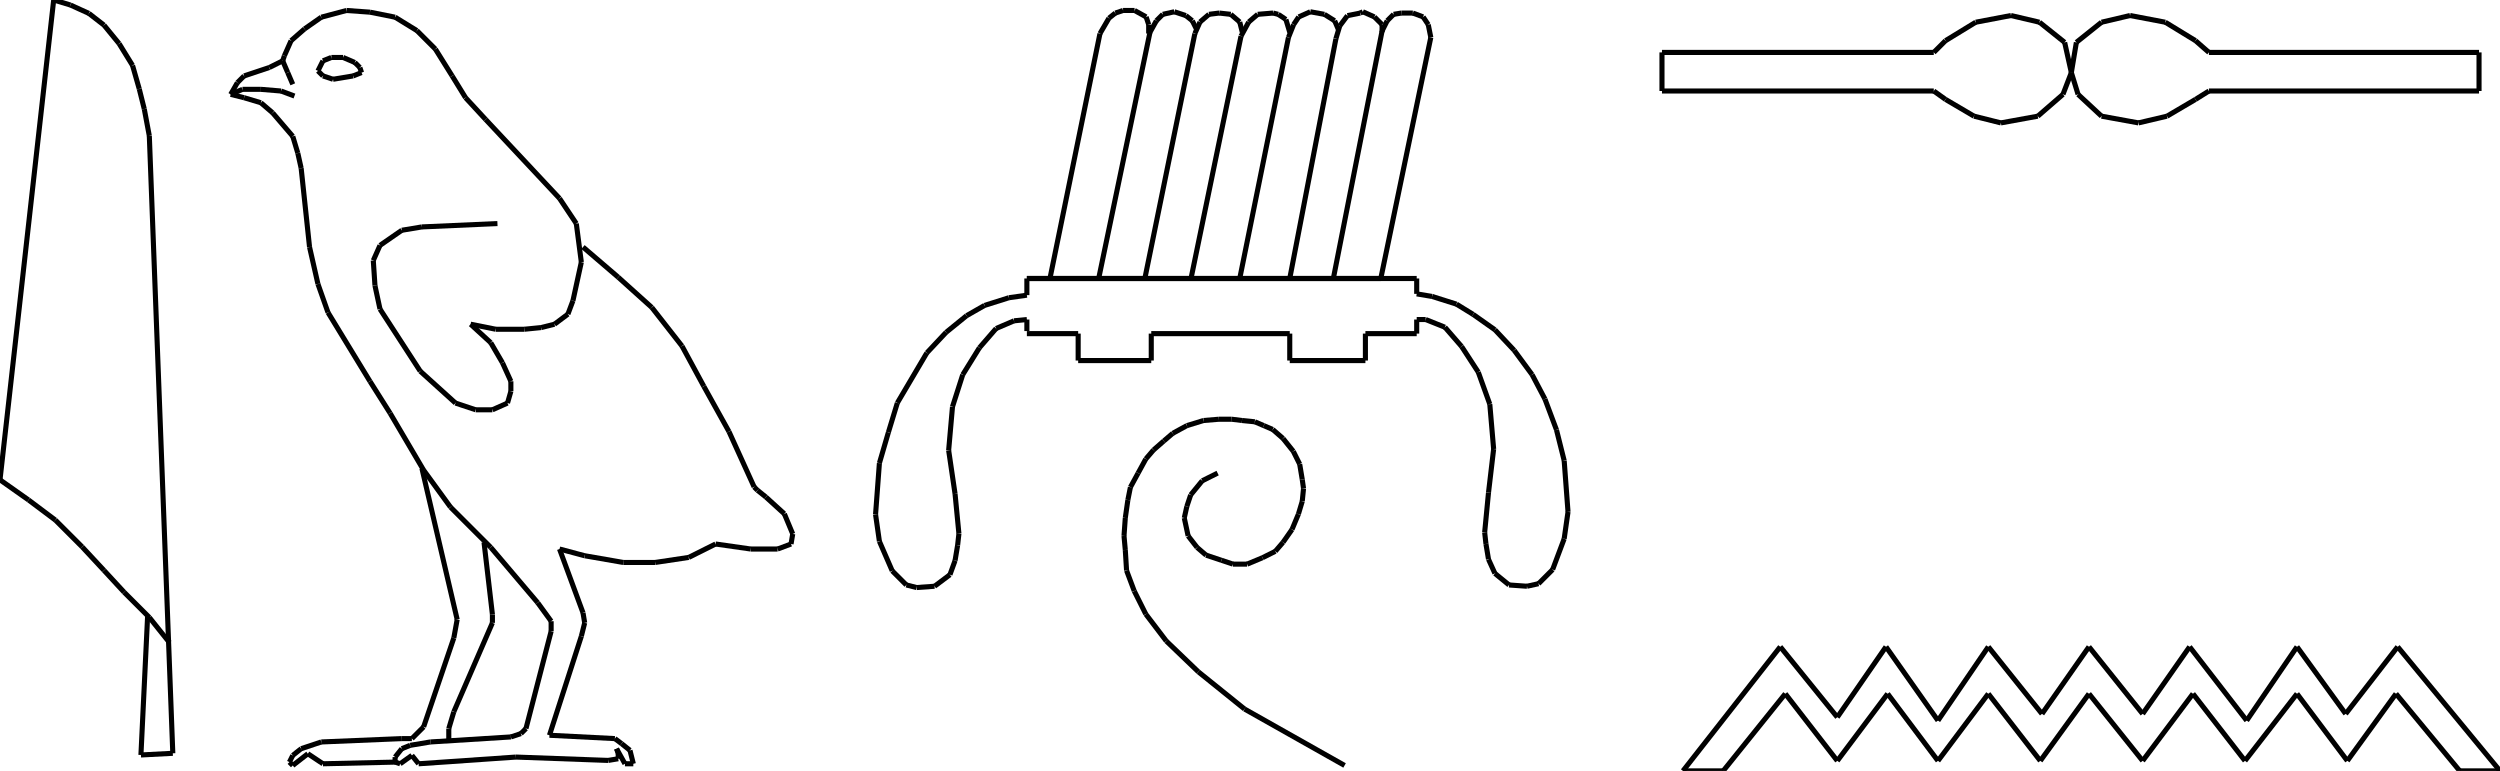 <?xml version="1.0" encoding="iso-8859-1"?>
<!-- Generator: Adobe Illustrator 16.0.1, SVG Export Plug-In . SVG Version: 6.00 Build 0)  -->
<!DOCTYPE svg PUBLIC "-//W3C//DTD SVG 1.1//EN" "http://www.w3.org/Graphics/SVG/1.1/DTD/svg11.dtd">
<svg version="1.1" id="Ebene_1" xmlns="http://www.w3.org/2000/svg" xmlns:xlink="http://www.w3.org/1999/xlink" x="0px" y="0px"
	 width="490.464px" height="151.24px" viewBox="0 0 490.464 151.24" style="enable-background:new 0 0 490.464 151.24;"
	 xml:space="preserve">
<g>
	<line style="fill:none;stroke:#000000;stroke-miterlimit:1;" x1="97.591" y1="43.858" x2="82.779" y2="44.517"/>
	<line style="fill:none;stroke:#000000;stroke-miterlimit:1;" x1="82.779" y1="44.517" x2="78.83" y2="45.175"/>
	<line style="fill:none;stroke:#000000;stroke-miterlimit:1;" x1="78.83" y1="45.175" x2="74.551" y2="48.137"/>
	<line style="fill:none;stroke:#000000;stroke-miterlimit:1;" x1="74.551" y1="48.137" x2="73.234" y2="51.099"/>
	<line style="fill:none;stroke:#000000;stroke-miterlimit:1;" x1="73.234" y1="51.099" x2="73.563" y2="56.037"/>
	<line style="fill:none;stroke:#000000;stroke-miterlimit:1;" x1="73.563" y1="56.037" x2="74.551" y2="60.645"/>
	<line style="fill:none;stroke:#000000;stroke-miterlimit:1;" x1="74.551" y1="60.645" x2="82.45" y2="72.823"/>
	<line style="fill:none;stroke:#000000;stroke-miterlimit:1;" x1="82.45" y1="72.823" x2="89.362" y2="79.076"/>
	<line style="fill:none;stroke:#000000;stroke-miterlimit:1;" x1="89.362" y1="79.076" x2="93.312" y2="80.393"/>
	<line style="fill:none;stroke:#000000;stroke-miterlimit:1;" x1="93.312" y1="80.393" x2="96.604" y2="80.393"/>
	<line style="fill:none;stroke:#000000;stroke-miterlimit:1;" x1="96.604" y1="80.393" x2="99.566" y2="79.076"/>
	<line style="fill:none;stroke:#000000;stroke-miterlimit:1;" x1="99.566" y1="79.076" x2="100.224" y2="76.773"/>
	<line style="fill:none;stroke:#000000;stroke-miterlimit:1;" x1="100.224" y1="76.773" x2="100.224" y2="74.798"/>
	<line style="fill:none;stroke:#000000;stroke-miterlimit:1;" x1="100.224" y1="74.798" x2="98.578" y2="71.177"/>
	<line style="fill:none;stroke:#000000;stroke-miterlimit:1;" x1="98.578" y1="71.177" x2="96.274" y2="67.228"/>
	<line style="fill:none;stroke:#000000;stroke-miterlimit:1;" x1="96.274" y1="67.228" x2="92.325" y2="63.607"/>
	<line style="fill:none;stroke:#000000;stroke-miterlimit:1;" x1="92.325" y1="63.607" x2="97.262" y2="64.594"/>
	<line style="fill:none;stroke:#000000;stroke-miterlimit:1;" x1="97.262" y1="64.594" x2="102.857" y2="64.594"/>
	<line style="fill:none;stroke:#000000;stroke-miterlimit:1;" x1="102.857" y1="64.594" x2="106.148" y2="64.265"/>
	<line style="fill:none;stroke:#000000;stroke-miterlimit:1;" x1="106.148" y1="64.265" x2="108.782" y2="63.607"/>
	<line style="fill:none;stroke:#000000;stroke-miterlimit:1;" x1="108.782" y1="63.607" x2="111.415" y2="61.632"/>
	<line style="fill:none;stroke:#000000;stroke-miterlimit:1;" x1="111.415" y1="61.632" x2="112.402" y2="58.999"/>
	<line style="fill:none;stroke:#000000;stroke-miterlimit:1;" x1="112.402" y1="58.999" x2="114.048" y2="51.429"/>
	<line style="fill:none;stroke:#000000;stroke-miterlimit:1;" x1="114.048" y1="51.429" x2="113.061" y2="43.858"/>
	<line style="fill:none;stroke:#000000;stroke-miterlimit:1;" x1="113.061" y1="43.858" x2="109.769" y2="38.921"/>
	<line style="fill:none;stroke:#000000;stroke-miterlimit:1;" x1="109.769" y1="38.921" x2="95.287" y2="23.451"/>
	<line style="fill:none;stroke:#000000;stroke-miterlimit:1;" x1="95.287" y1="23.451" x2="91.337" y2="19.172"/>
	<line style="fill:none;stroke:#000000;stroke-miterlimit:1;" x1="91.337" y1="19.172" x2="88.704" y2="14.894"/>
	<line style="fill:none;stroke:#000000;stroke-miterlimit:1;" x1="88.704" y1="14.894" x2="85.413" y2="9.627"/>
	<line style="fill:none;stroke:#000000;stroke-miterlimit:1;" x1="85.413" y1="9.627" x2="81.792" y2="6.007"/>
	<line style="fill:none;stroke:#000000;stroke-miterlimit:1;" x1="81.792" y1="6.007" x2="77.513" y2="3.374"/>
	<line style="fill:none;stroke:#000000;stroke-miterlimit:1;" x1="77.513" y1="3.374" x2="72.576" y2="2.386"/>
	<line style="fill:none;stroke:#000000;stroke-miterlimit:1;" x1="72.576" y1="2.386" x2="67.968" y2="2.057"/>
	<line style="fill:none;stroke:#000000;stroke-miterlimit:1;" x1="67.968" y1="2.057" x2="63.031" y2="3.374"/>
	<line style="fill:none;stroke:#000000;stroke-miterlimit:1;" x1="63.031" y1="3.374" x2="59.739" y2="5.678"/>
	<line style="fill:none;stroke:#000000;stroke-miterlimit:1;" x1="59.739" y1="5.678" x2="57.106" y2="7.981"/>
	<line style="fill:none;stroke:#000000;stroke-miterlimit:1;" x1="57.106" y1="7.981" x2="55.79" y2="10.944"/>
	<line style="fill:none;stroke:#000000;stroke-miterlimit:1;" x1="55.79" y1="10.944" x2="55.46" y2="11.931"/>
	<line style="fill:none;stroke:#000000;stroke-miterlimit:1;" x1="55.46" y1="11.931" x2="52.828" y2="13.248"/>
	<line style="fill:none;stroke:#000000;stroke-miterlimit:1;" x1="52.828" y1="13.248" x2="47.89" y2="14.894"/>
	<line style="fill:none;stroke:#000000;stroke-miterlimit:1;" x1="47.89" y1="14.894" x2="46.574" y2="16.21"/>
	<line style="fill:none;stroke:#000000;stroke-miterlimit:1;" x1="46.574" y1="16.21" x2="45.257" y2="18.514"/>
	<line style="fill:none;stroke:#000000;stroke-miterlimit:1;" x1="45.257" y1="18.514" x2="47.561" y2="17.527"/>
	<line style="fill:none;stroke:#000000;stroke-miterlimit:1;" x1="47.561" y1="17.527" x2="51.182" y2="17.527"/>
	<line style="fill:none;stroke:#000000;stroke-miterlimit:1;" x1="51.182" y1="17.527" x2="55.131" y2="17.856"/>
	<line style="fill:none;stroke:#000000;stroke-miterlimit:1;" x1="55.131" y1="17.856" x2="57.765" y2="18.843"/>
	<line style="fill:none;stroke:#000000;stroke-miterlimit:1;" x1="55.46" y1="11.931" x2="56.448" y2="14.235"/>
	<line style="fill:none;stroke:#000000;stroke-miterlimit:1;" x1="56.448" y1="14.235" x2="57.436" y2="16.54"/>
	<line style="fill:none;stroke:#000000;stroke-miterlimit:1;" x1="45.257" y1="18.514" x2="47.89" y2="19.172"/>
	<line style="fill:none;stroke:#000000;stroke-miterlimit:1;" x1="47.89" y1="19.172" x2="51.182" y2="20.16"/>
	<line style="fill:none;stroke:#000000;stroke-miterlimit:1;" x1="51.182" y1="20.16" x2="53.486" y2="22.135"/>
	<line style="fill:none;stroke:#000000;stroke-miterlimit:1;" x1="53.486" y1="22.135" x2="57.436" y2="26.743"/>
	<line style="fill:none;stroke:#000000;stroke-miterlimit:1;" x1="57.436" y1="26.743" x2="58.423" y2="30.034"/>
	<line style="fill:none;stroke:#000000;stroke-miterlimit:1;" x1="58.423" y1="30.034" x2="59.081" y2="32.997"/>
	<line style="fill:none;stroke:#000000;stroke-miterlimit:1;" x1="59.081" y1="32.997" x2="60.727" y2="48.466"/>
	<line style="fill:none;stroke:#000000;stroke-miterlimit:1;" x1="60.727" y1="48.466" x2="62.373" y2="55.708"/>
	<line style="fill:none;stroke:#000000;stroke-miterlimit:1;" x1="62.373" y1="55.708" x2="64.348" y2="61.303"/>
	<line style="fill:none;stroke:#000000;stroke-miterlimit:1;" x1="64.348" y1="61.303" x2="72.576" y2="74.798"/>
	<line style="fill:none;stroke:#000000;stroke-miterlimit:1;" x1="72.576" y1="74.798" x2="76.526" y2="81.051"/>
	<line style="fill:none;stroke:#000000;stroke-miterlimit:1;" x1="76.526" y1="81.051" x2="83.108" y2="92.242"/>
	<line style="fill:none;stroke:#000000;stroke-miterlimit:1;" x1="83.108" y1="92.242" x2="88.375" y2="99.484"/>
	<line style="fill:none;stroke:#000000;stroke-miterlimit:1;" x1="88.375" y1="99.484" x2="96.274" y2="107.383"/>
	<line style="fill:none;stroke:#000000;stroke-miterlimit:1;" x1="96.274" y1="107.383" x2="105.49" y2="118.244"/>
	<line style="fill:none;stroke:#000000;stroke-miterlimit:1;" x1="105.49" y1="118.244" x2="108.124" y2="121.865"/>
	<line style="fill:none;stroke:#000000;stroke-miterlimit:1;" x1="108.124" y1="121.865" x2="108.124" y2="123.84"/>
	<line style="fill:none;stroke:#000000;stroke-miterlimit:1;" x1="108.124" y1="123.84" x2="103.187" y2="142.93"/>
	<line style="fill:none;stroke:#000000;stroke-miterlimit:1;" x1="103.187" y1="142.93" x2="102.199" y2="143.918"/>
	<line style="fill:none;stroke:#000000;stroke-miterlimit:1;" x1="102.199" y1="143.918" x2="100.224" y2="144.576"/>
	<line style="fill:none;stroke:#000000;stroke-miterlimit:1;" x1="100.224" y1="144.576" x2="84.425" y2="145.562"/>
	<line style="fill:none;stroke:#000000;stroke-miterlimit:1;" x1="84.425" y1="145.562" x2="80.476" y2="146.223"/>
	<line style="fill:none;stroke:#000000;stroke-miterlimit:1;" x1="80.476" y1="146.223" x2="78.83" y2="146.881"/>
	<line style="fill:none;stroke:#000000;stroke-miterlimit:1;" x1="78.83" y1="146.881" x2="77.513" y2="148.525"/>
	<line style="fill:none;stroke:#000000;stroke-miterlimit:1;" x1="77.513" y1="148.525" x2="77.513" y2="149.514"/>
	<line style="fill:none;stroke:#000000;stroke-miterlimit:1;" x1="77.513" y1="149.514" x2="78.5" y2="149.842"/>
	<line style="fill:none;stroke:#000000;stroke-miterlimit:1;" x1="78.5" y1="149.842" x2="80.805" y2="148.197"/>
	<line style="fill:none;stroke:#000000;stroke-miterlimit:1;" x1="80.805" y1="148.197" x2="82.121" y2="149.842"/>
	<line style="fill:none;stroke:#000000;stroke-miterlimit:1;" x1="82.121" y1="149.842" x2="101.211" y2="148.525"/>
	<line style="fill:none;stroke:#000000;stroke-miterlimit:1;" x1="101.211" y1="148.525" x2="119.314" y2="149.184"/>
	<line style="fill:none;stroke:#000000;stroke-miterlimit:1;" x1="119.314" y1="149.184" x2="121.289" y2="148.855"/>
	<line style="fill:none;stroke:#000000;stroke-miterlimit:1;" x1="121.289" y1="148.855" x2="121.289" y2="147.867"/>
	<line style="fill:none;stroke:#000000;stroke-miterlimit:1;" x1="121.289" y1="147.867" x2="120.96" y2="146.881"/>
	<line style="fill:none;stroke:#000000;stroke-miterlimit:1;" x1="120.96" y1="146.881" x2="122.605" y2="149.842"/>
	<line style="fill:none;stroke:#000000;stroke-miterlimit:1;" x1="122.605" y1="149.842" x2="124.251" y2="149.842"/>
	<line style="fill:none;stroke:#000000;stroke-miterlimit:1;" x1="124.251" y1="149.842" x2="123.593" y2="147.209"/>
	<line style="fill:none;stroke:#000000;stroke-miterlimit:1;" x1="123.593" y1="147.209" x2="121.947" y2="145.893"/>
	<line style="fill:none;stroke:#000000;stroke-miterlimit:1;" x1="121.947" y1="145.893" x2="120.631" y2="144.904"/>
	<line style="fill:none;stroke:#000000;stroke-miterlimit:1;" x1="120.631" y1="144.904" x2="107.794" y2="144.246"/>
	<line style="fill:none;stroke:#000000;stroke-miterlimit:1;" x1="107.794" y1="144.246" x2="114.048" y2="124.828"/>
	<line style="fill:none;stroke:#000000;stroke-miterlimit:1;" x1="114.048" y1="124.828" x2="114.706" y2="122.193"/>
	<line style="fill:none;stroke:#000000;stroke-miterlimit:1;" x1="114.706" y1="122.193" x2="114.377" y2="120.219"/>
	<line style="fill:none;stroke:#000000;stroke-miterlimit:1;" x1="114.377" y1="120.219" x2="109.769" y2="107.713"/>
	<line style="fill:none;stroke:#000000;stroke-miterlimit:1;" x1="109.769" y1="107.713" x2="114.706" y2="109.029"/>
	<line style="fill:none;stroke:#000000;stroke-miterlimit:1;" x1="114.706" y1="109.029" x2="122.276" y2="110.346"/>
	<line style="fill:none;stroke:#000000;stroke-miterlimit:1;" x1="122.276" y1="110.346" x2="128.53" y2="110.346"/>
	<line style="fill:none;stroke:#000000;stroke-miterlimit:1;" x1="128.53" y1="110.346" x2="135.113" y2="109.357"/>
	<line style="fill:none;stroke:#000000;stroke-miterlimit:1;" x1="135.113" y1="109.357" x2="140.379" y2="106.725"/>
	<line style="fill:none;stroke:#000000;stroke-miterlimit:1;" x1="140.379" y1="106.725" x2="147.292" y2="107.713"/>
	<line style="fill:none;stroke:#000000;stroke-miterlimit:1;" x1="147.292" y1="107.713" x2="152.558" y2="107.713"/>
	<line style="fill:none;stroke:#000000;stroke-miterlimit:1;" x1="152.558" y1="107.713" x2="155.191" y2="106.725"/>
	<line style="fill:none;stroke:#000000;stroke-miterlimit:1;" x1="155.191" y1="106.725" x2="155.52" y2="104.75"/>
	<line style="fill:none;stroke:#000000;stroke-miterlimit:1;" x1="155.52" y1="104.75" x2="153.874" y2="100.801"/>
	<line style="fill:none;stroke:#000000;stroke-miterlimit:1;" x1="153.874" y1="100.801" x2="150.254" y2="97.508"/>
	<line style="fill:none;stroke:#000000;stroke-miterlimit:1;" x1="150.254" y1="97.508" x2="148.608" y2="96.191"/>
	<line style="fill:none;stroke:#000000;stroke-miterlimit:1;" x1="148.608" y1="96.191" x2="147.95" y2="95.533"/>
	<line style="fill:none;stroke:#000000;stroke-miterlimit:1;" x1="147.95" y1="95.533" x2="143.013" y2="84.672"/>
	<line style="fill:none;stroke:#000000;stroke-miterlimit:1;" x1="143.013" y1="84.672" x2="138.075" y2="75.785"/>
	<line style="fill:none;stroke:#000000;stroke-miterlimit:1;" x1="138.075" y1="75.785" x2="133.796" y2="67.886"/>
	<line style="fill:none;stroke:#000000;stroke-miterlimit:1;" x1="133.796" y1="67.886" x2="127.872" y2="60.315"/>
	<line style="fill:none;stroke:#000000;stroke-miterlimit:1;" x1="127.872" y1="60.315" x2="121.289" y2="54.391"/>
	<line style="fill:none;stroke:#000000;stroke-miterlimit:1;" x1="121.289" y1="54.391" x2="114.377" y2="48.466"/>
	<line style="fill:none;stroke:#000000;stroke-miterlimit:1;" x1="82.779" y1="91.914" x2="89.691" y2="121.535"/>
	<line style="fill:none;stroke:#000000;stroke-miterlimit:1;" x1="89.691" y1="121.535" x2="89.033" y2="125.156"/>
	<line style="fill:none;stroke:#000000;stroke-miterlimit:1;" x1="89.033" y1="125.156" x2="83.108" y2="142.602"/>
	<line style="fill:none;stroke:#000000;stroke-miterlimit:1;" x1="83.108" y1="142.602" x2="80.805" y2="144.904"/>
	<line style="fill:none;stroke:#000000;stroke-miterlimit:1;" x1="80.805" y1="144.904" x2="78.83" y2="144.904"/>
	<line style="fill:none;stroke:#000000;stroke-miterlimit:1;" x1="78.83" y1="144.904" x2="63.031" y2="145.562"/>
	<line style="fill:none;stroke:#000000;stroke-miterlimit:1;" x1="63.031" y1="145.562" x2="59.081" y2="146.881"/>
	<line style="fill:none;stroke:#000000;stroke-miterlimit:1;" x1="59.081" y1="146.881" x2="57.436" y2="148.197"/>
	<line style="fill:none;stroke:#000000;stroke-miterlimit:1;" x1="57.436" y1="148.197" x2="56.777" y2="149.514"/>
	<line style="fill:none;stroke:#000000;stroke-miterlimit:1;" x1="56.777" y1="149.514" x2="57.436" y2="150.172"/>
	<line style="fill:none;stroke:#000000;stroke-miterlimit:1;" x1="57.436" y1="150.172" x2="60.397" y2="147.867"/>
	<line style="fill:none;stroke:#000000;stroke-miterlimit:1;" x1="60.397" y1="147.867" x2="63.36" y2="149.842"/>
	<line style="fill:none;stroke:#000000;stroke-miterlimit:1;" x1="63.36" y1="149.842" x2="77.513" y2="149.514"/>
	<line style="fill:none;stroke:#000000;stroke-miterlimit:1;" x1="88.046" y1="145.562" x2="88.046" y2="142.93"/>
	<line style="fill:none;stroke:#000000;stroke-miterlimit:1;" x1="88.046" y1="142.93" x2="89.033" y2="139.639"/>
	<line style="fill:none;stroke:#000000;stroke-miterlimit:1;" x1="89.033" y1="139.639" x2="96.604" y2="122.193"/>
	<line style="fill:none;stroke:#000000;stroke-miterlimit:1;" x1="96.604" y1="122.193" x2="96.604" y2="120.549"/>
	<line style="fill:none;stroke:#000000;stroke-miterlimit:1;" x1="96.604" y1="120.549" x2="94.958" y2="106.395"/>
	<line style="fill:none;stroke:#000000;stroke-miterlimit:1;" x1="62.373" y1="13.906" x2="63.36" y2="11.931"/>
	<line style="fill:none;stroke:#000000;stroke-miterlimit:1;" x1="63.36" y1="11.931" x2="65.006" y2="11.273"/>
	<line style="fill:none;stroke:#000000;stroke-miterlimit:1;" x1="65.006" y1="11.273" x2="67.31" y2="11.273"/>
	<line style="fill:none;stroke:#000000;stroke-miterlimit:1;" x1="67.31" y1="11.273" x2="69.614" y2="12.261"/>
	<line style="fill:none;stroke:#000000;stroke-miterlimit:1;" x1="69.614" y1="12.261" x2="70.601" y2="13.248"/>
	<line style="fill:none;stroke:#000000;stroke-miterlimit:1;" x1="70.601" y1="13.248" x2="70.93" y2="14.235"/>
	<line style="fill:none;stroke:#000000;stroke-miterlimit:1;" x1="70.93" y1="14.235" x2="69.285" y2="14.894"/>
	<line style="fill:none;stroke:#000000;stroke-miterlimit:1;" x1="69.285" y1="14.894" x2="65.335" y2="15.552"/>
	<line style="fill:none;stroke:#000000;stroke-miterlimit:1;" x1="65.335" y1="15.552" x2="63.36" y2="14.894"/>
	<line style="fill:none;stroke:#000000;stroke-miterlimit:1;" x1="63.36" y1="14.894" x2="62.373" y2="13.906"/>
	<line style="fill:none;stroke:#000000;stroke-miterlimit:1;" x1="33.244" y1="126.062" x2="29.294" y2="121.125"/>
	<line style="fill:none;stroke:#000000;stroke-miterlimit:1;" x1="29.294" y1="121.125" x2="24.356" y2="116.188"/>
	<line style="fill:none;stroke:#000000;stroke-miterlimit:1;" x1="24.356" y1="116.188" x2="20.407" y2="111.908"/>
	<line style="fill:none;stroke:#000000;stroke-miterlimit:1;" x1="20.407" y1="111.908" x2="16.128" y2="107.301"/>
	<line style="fill:none;stroke:#000000;stroke-miterlimit:1;" x1="16.128" y1="107.301" x2="10.862" y2="102.035"/>
	<line style="fill:none;stroke:#000000;stroke-miterlimit:1;" x1="10.862" y1="102.035" x2="5.595" y2="98.084"/>
	<line style="fill:none;stroke:#000000;stroke-miterlimit:1;" x1="5.595" y1="98.084" x2="0" y2="94.135"/>
	<line style="fill:none;stroke:#000000;stroke-miterlimit:1;" x1="0" y1="94.135" x2="10.533" y2="0"/>
	<line style="fill:none;stroke:#000000;stroke-miterlimit:1;" x1="10.533" y1="0" x2="13.824" y2="0.987"/>
	<line style="fill:none;stroke:#000000;stroke-miterlimit:1;" x1="13.824" y1="0.987" x2="17.444" y2="2.633"/>
	<line style="fill:none;stroke:#000000;stroke-miterlimit:1;" x1="17.444" y1="2.633" x2="20.407" y2="4.937"/>
	<line style="fill:none;stroke:#000000;stroke-miterlimit:1;" x1="20.407" y1="4.937" x2="23.369" y2="8.558"/>
	<line style="fill:none;stroke:#000000;stroke-miterlimit:1;" x1="23.369" y1="8.558" x2="26.002" y2="12.836"/>
	<line style="fill:none;stroke:#000000;stroke-miterlimit:1;" x1="26.002" y1="12.836" x2="27.319" y2="17.444"/>
	<line style="fill:none;stroke:#000000;stroke-miterlimit:1;" x1="27.319" y1="17.444" x2="28.306" y2="21.394"/>
	<line style="fill:none;stroke:#000000;stroke-miterlimit:1;" x1="28.306" y1="21.394" x2="29.294" y2="26.661"/>
	<line style="fill:none;stroke:#000000;stroke-miterlimit:1;" x1="29.294" y1="26.661" x2="33.902" y2="147.785"/>
	<line style="fill:none;stroke:#000000;stroke-miterlimit:1;" x1="33.902" y1="147.785" x2="27.648" y2="148.115"/>
	<line style="fill:none;stroke:#000000;stroke-miterlimit:1;" x1="27.648" y1="148.115" x2="28.964" y2="120.795"/>
	<line style="fill:none;stroke:#000000;stroke-miterlimit:1;" x1="201.457" y1="54.636" x2="277.936" y2="54.636"/>
	<line style="fill:none;stroke:#000000;stroke-miterlimit:1;" x1="277.936" y1="54.636" x2="277.936" y2="57.655"/>
	<line style="fill:none;stroke:#000000;stroke-miterlimit:1;" x1="277.936" y1="57.655" x2="280.955" y2="58.158"/>
	<line style="fill:none;stroke:#000000;stroke-miterlimit:1;" x1="280.955" y1="58.158" x2="285.734" y2="59.667"/>
	<line style="fill:none;stroke:#000000;stroke-miterlimit:1;" x1="285.734" y1="59.667" x2="289.005" y2="61.68"/>
	<line style="fill:none;stroke:#000000;stroke-miterlimit:1;" x1="289.005" y1="61.68" x2="293.281" y2="64.699"/>
	<line style="fill:none;stroke:#000000;stroke-miterlimit:1;" x1="293.281" y1="64.699" x2="297.056" y2="68.724"/>
	<line style="fill:none;stroke:#000000;stroke-miterlimit:1;" x1="297.056" y1="68.724" x2="300.577" y2="73.504"/>
	<line style="fill:none;stroke:#000000;stroke-miterlimit:1;" x1="300.577" y1="73.504" x2="303.093" y2="78.283"/>
	<line style="fill:none;stroke:#000000;stroke-miterlimit:1;" x1="303.093" y1="78.283" x2="305.357" y2="84.322"/>
	<line style="fill:none;stroke:#000000;stroke-miterlimit:1;" x1="305.357" y1="84.322" x2="306.867" y2="90.359"/>
	<line style="fill:none;stroke:#000000;stroke-miterlimit:1;" x1="306.867" y1="90.359" x2="307.621" y2="100.422"/>
	<line style="fill:none;stroke:#000000;stroke-miterlimit:1;" x1="307.621" y1="100.422" x2="306.867" y2="105.705"/>
	<line style="fill:none;stroke:#000000;stroke-miterlimit:1;" x1="306.867" y1="105.705" x2="304.603" y2="111.744"/>
	<line style="fill:none;stroke:#000000;stroke-miterlimit:1;" x1="304.603" y1="111.744" x2="301.835" y2="114.512"/>
	<line style="fill:none;stroke:#000000;stroke-miterlimit:1;" x1="301.835" y1="114.512" x2="299.571" y2="115.014"/>
	<line style="fill:none;stroke:#000000;stroke-miterlimit:1;" x1="299.571" y1="115.014" x2="296.049" y2="114.762"/>
	<line style="fill:none;stroke:#000000;stroke-miterlimit:1;" x1="296.049" y1="114.762" x2="293.281" y2="112.498"/>
	<line style="fill:none;stroke:#000000;stroke-miterlimit:1;" x1="293.281" y1="112.498" x2="292.023" y2="109.73"/>
	<line style="fill:none;stroke:#000000;stroke-miterlimit:1;" x1="292.023" y1="109.73" x2="291.521" y2="106.713"/>
	<line style="fill:none;stroke:#000000;stroke-miterlimit:1;" x1="291.521" y1="106.713" x2="291.27" y2="104.447"/>
	<line style="fill:none;stroke:#000000;stroke-miterlimit:1;" x1="291.27" y1="104.447" x2="292.023" y2="96.648"/>
	<line style="fill:none;stroke:#000000;stroke-miterlimit:1;" x1="292.023" y1="96.648" x2="293.03" y2="88.096"/>
	<line style="fill:none;stroke:#000000;stroke-miterlimit:1;" x1="293.03" y1="88.096" x2="292.275" y2="79.291"/>
	<line style="fill:none;stroke:#000000;stroke-miterlimit:1;" x1="292.275" y1="79.291" x2="290.012" y2="73.001"/>
	<line style="fill:none;stroke:#000000;stroke-miterlimit:1;" x1="290.012" y1="73.001" x2="286.741" y2="67.97"/>
	<line style="fill:none;stroke:#000000;stroke-miterlimit:1;" x1="286.741" y1="67.97" x2="283.471" y2="64.196"/>
	<line style="fill:none;stroke:#000000;stroke-miterlimit:1;" x1="283.471" y1="64.196" x2="279.696" y2="62.687"/>
	<line style="fill:none;stroke:#000000;stroke-miterlimit:1;" x1="279.696" y1="62.687" x2="277.936" y2="62.687"/>
	<line style="fill:none;stroke:#000000;stroke-miterlimit:1;" x1="277.936" y1="62.687" x2="277.936" y2="65.454"/>
	<line style="fill:none;stroke:#000000;stroke-miterlimit:1;" x1="277.936" y1="65.454" x2="267.873" y2="65.454"/>
	<line style="fill:none;stroke:#000000;stroke-miterlimit:1;" x1="267.873" y1="65.454" x2="267.873" y2="70.737"/>
	<line style="fill:none;stroke:#000000;stroke-miterlimit:1;" x1="267.873" y1="70.737" x2="253.03" y2="70.737"/>
	<line style="fill:none;stroke:#000000;stroke-miterlimit:1;" x1="253.03" y1="70.737" x2="253.03" y2="65.454"/>
	<line style="fill:none;stroke:#000000;stroke-miterlimit:1;" x1="253.03" y1="65.454" x2="225.86" y2="65.454"/>
	<line style="fill:none;stroke:#000000;stroke-miterlimit:1;" x1="225.86" y1="65.454" x2="225.86" y2="70.737"/>
	<line style="fill:none;stroke:#000000;stroke-miterlimit:1;" x1="225.86" y1="70.737" x2="211.52" y2="70.737"/>
	<line style="fill:none;stroke:#000000;stroke-miterlimit:1;" x1="211.52" y1="70.737" x2="211.52" y2="65.454"/>
	<line style="fill:none;stroke:#000000;stroke-miterlimit:1;" x1="211.52" y1="65.454" x2="201.457" y2="65.454"/>
	<line style="fill:none;stroke:#000000;stroke-miterlimit:1;" x1="205.985" y1="54.636" x2="215.797" y2="6.585"/>
	<line style="fill:none;stroke:#000000;stroke-miterlimit:1;" x1="215.797" y1="6.585" x2="217.558" y2="3.566"/>
	<line style="fill:none;stroke:#000000;stroke-miterlimit:1;" x1="217.558" y1="3.566" x2="218.816" y2="2.56"/>
	<line style="fill:none;stroke:#000000;stroke-miterlimit:1;" x1="218.816" y1="2.56" x2="220.325" y2="2.057"/>
	<line style="fill:none;stroke:#000000;stroke-miterlimit:1;" x1="220.325" y1="2.057" x2="222.589" y2="2.057"/>
	<line style="fill:none;stroke:#000000;stroke-miterlimit:1;" x1="222.589" y1="2.057" x2="224.854" y2="3.315"/>
	<line style="fill:none;stroke:#000000;stroke-miterlimit:1;" x1="224.854" y1="3.315" x2="225.356" y2="4.824"/>
	<line style="fill:none;stroke:#000000;stroke-miterlimit:1;" x1="225.356" y1="4.824" x2="225.356" y2="6.585"/>
	<line style="fill:none;stroke:#000000;stroke-miterlimit:1;" x1="215.545" y1="54.636" x2="225.608" y2="6.334"/>
	<line style="fill:none;stroke:#000000;stroke-miterlimit:1;" x1="225.608" y1="6.334" x2="226.866" y2="4.07"/>
	<line style="fill:none;stroke:#000000;stroke-miterlimit:1;" x1="226.866" y1="4.07" x2="228.124" y2="2.812"/>
	<line style="fill:none;stroke:#000000;stroke-miterlimit:1;" x1="228.124" y1="2.812" x2="230.388" y2="2.309"/>
	<line style="fill:none;stroke:#000000;stroke-miterlimit:1;" x1="230.388" y1="2.309" x2="232.652" y2="3.063"/>
	<line style="fill:none;stroke:#000000;stroke-miterlimit:1;" x1="232.652" y1="3.063" x2="233.91" y2="4.07"/>
	<line style="fill:none;stroke:#000000;stroke-miterlimit:1;" x1="233.91" y1="4.07" x2="234.665" y2="5.579"/>
	<line style="fill:none;stroke:#000000;stroke-miterlimit:1;" x1="224.602" y1="54.636" x2="234.414" y2="6.585"/>
	<line style="fill:none;stroke:#000000;stroke-miterlimit:1;" x1="234.414" y1="6.585" x2="235.42" y2="4.321"/>
	<line style="fill:none;stroke:#000000;stroke-miterlimit:1;" x1="235.42" y1="4.321" x2="237.181" y2="2.812"/>
	<line style="fill:none;stroke:#000000;stroke-miterlimit:1;" x1="237.181" y1="2.812" x2="239.193" y2="2.56"/>
	<line style="fill:none;stroke:#000000;stroke-miterlimit:1;" x1="239.193" y1="2.56" x2="241.458" y2="2.812"/>
	<line style="fill:none;stroke:#000000;stroke-miterlimit:1;" x1="241.458" y1="2.812" x2="243.219" y2="4.321"/>
	<line style="fill:none;stroke:#000000;stroke-miterlimit:1;" x1="243.219" y1="4.321" x2="243.722" y2="6.334"/>
	<line style="fill:none;stroke:#000000;stroke-miterlimit:1;" x1="233.659" y1="54.636" x2="243.47" y2="7.088"/>
	<line style="fill:none;stroke:#000000;stroke-miterlimit:1;" x1="243.47" y1="7.088" x2="244.979" y2="4.321"/>
	<line style="fill:none;stroke:#000000;stroke-miterlimit:1;" x1="244.979" y1="4.321" x2="246.74" y2="2.812"/>
	<line style="fill:none;stroke:#000000;stroke-miterlimit:1;" x1="246.74" y1="2.812" x2="249.76" y2="2.56"/>
	<line style="fill:none;stroke:#000000;stroke-miterlimit:1;" x1="249.76" y1="2.56" x2="250.766" y2="2.812"/>
	<line style="fill:none;stroke:#000000;stroke-miterlimit:1;" x1="250.766" y1="2.812" x2="252.275" y2="3.818"/>
	<line style="fill:none;stroke:#000000;stroke-miterlimit:1;" x1="252.275" y1="3.818" x2="253.03" y2="6.334"/>
	<line style="fill:none;stroke:#000000;stroke-miterlimit:1;" x1="243.219" y1="54.636" x2="252.778" y2="7.34"/>
	<line style="fill:none;stroke:#000000;stroke-miterlimit:1;" x1="252.778" y1="7.34" x2="253.784" y2="4.824"/>
	<line style="fill:none;stroke:#000000;stroke-miterlimit:1;" x1="253.784" y1="4.824" x2="254.791" y2="3.315"/>
	<line style="fill:none;stroke:#000000;stroke-miterlimit:1;" x1="254.791" y1="3.315" x2="257.055" y2="2.309"/>
	<line style="fill:none;stroke:#000000;stroke-miterlimit:1;" x1="257.055" y1="2.309" x2="259.822" y2="2.812"/>
	<line style="fill:none;stroke:#000000;stroke-miterlimit:1;" x1="259.822" y1="2.812" x2="261.835" y2="4.07"/>
	<line style="fill:none;stroke:#000000;stroke-miterlimit:1;" x1="261.835" y1="4.07" x2="262.59" y2="5.831"/>
	<line style="fill:none;stroke:#000000;stroke-miterlimit:1;" x1="253.03" y1="54.636" x2="262.087" y2="7.592"/>
	<line style="fill:none;stroke:#000000;stroke-miterlimit:1;" x1="262.087" y1="7.592" x2="262.841" y2="5.076"/>
	<line style="fill:none;stroke:#000000;stroke-miterlimit:1;" x1="262.841" y1="5.076" x2="264.351" y2="3.063"/>
	<line style="fill:none;stroke:#000000;stroke-miterlimit:1;" x1="264.351" y1="3.063" x2="266.866" y2="2.56"/>
	<line style="fill:none;stroke:#000000;stroke-miterlimit:1;" x1="266.866" y1="2.56" x2="267.369" y2="2.309"/>
	<line style="fill:none;stroke:#000000;stroke-miterlimit:1;" x1="267.369" y1="2.309" x2="269.634" y2="3.315"/>
	<line style="fill:none;stroke:#000000;stroke-miterlimit:1;" x1="269.634" y1="3.315" x2="271.144" y2="4.824"/>
	<line style="fill:none;stroke:#000000;stroke-miterlimit:1;" x1="271.144" y1="4.824" x2="271.144" y2="6.334"/>
	<line style="fill:none;stroke:#000000;stroke-miterlimit:1;" x1="261.583" y1="54.636" x2="271.144" y2="6.083"/>
	<line style="fill:none;stroke:#000000;stroke-miterlimit:1;" x1="271.144" y1="6.083" x2="272.149" y2="4.07"/>
	<line style="fill:none;stroke:#000000;stroke-miterlimit:1;" x1="272.149" y1="4.07" x2="273.407" y2="2.812"/>
	<line style="fill:none;stroke:#000000;stroke-miterlimit:1;" x1="273.407" y1="2.812" x2="274.917" y2="2.56"/>
	<line style="fill:none;stroke:#000000;stroke-miterlimit:1;" x1="274.917" y1="2.56" x2="277.181" y2="2.56"/>
	<line style="fill:none;stroke:#000000;stroke-miterlimit:1;" x1="277.181" y1="2.56" x2="279.193" y2="3.315"/>
	<line style="fill:none;stroke:#000000;stroke-miterlimit:1;" x1="279.193" y1="3.315" x2="280.2" y2="4.824"/>
	<line style="fill:none;stroke:#000000;stroke-miterlimit:1;" x1="280.2" y1="4.824" x2="280.703" y2="7.34"/>
	<line style="fill:none;stroke:#000000;stroke-miterlimit:1;" x1="280.703" y1="7.34" x2="270.892" y2="54.636"/>
	<line style="fill:none;stroke:#000000;stroke-miterlimit:1;" x1="270.892" y1="54.636" x2="201.457" y2="54.636"/>
	<line style="fill:none;stroke:#000000;stroke-miterlimit:1;" x1="201.457" y1="54.636" x2="201.457" y2="57.907"/>
	<line style="fill:none;stroke:#000000;stroke-miterlimit:1;" x1="201.457" y1="57.907" x2="197.935" y2="58.41"/>
	<line style="fill:none;stroke:#000000;stroke-miterlimit:1;" x1="197.935" y1="58.41" x2="193.155" y2="59.919"/>
	<line style="fill:none;stroke:#000000;stroke-miterlimit:1;" x1="193.155" y1="59.919" x2="189.633" y2="61.932"/>
	<line style="fill:none;stroke:#000000;stroke-miterlimit:1;" x1="189.633" y1="61.932" x2="185.608" y2="65.202"/>
	<line style="fill:none;stroke:#000000;stroke-miterlimit:1;" x1="185.608" y1="65.202" x2="181.834" y2="69.228"/>
	<line style="fill:none;stroke:#000000;stroke-miterlimit:1;" x1="181.834" y1="69.228" x2="176.048" y2="79.039"/>
	<line style="fill:none;stroke:#000000;stroke-miterlimit:1;" x1="176.048" y1="79.039" x2="174.287" y2="84.824"/>
	<line style="fill:none;stroke:#000000;stroke-miterlimit:1;" x1="174.287" y1="84.824" x2="172.526" y2="90.863"/>
	<line style="fill:none;stroke:#000000;stroke-miterlimit:1;" x1="172.526" y1="90.863" x2="171.771" y2="100.926"/>
	<line style="fill:none;stroke:#000000;stroke-miterlimit:1;" x1="171.771" y1="100.926" x2="172.526" y2="106.209"/>
	<line style="fill:none;stroke:#000000;stroke-miterlimit:1;" x1="172.526" y1="106.209" x2="175.042" y2="111.994"/>
	<line style="fill:none;stroke:#000000;stroke-miterlimit:1;" x1="175.042" y1="111.994" x2="177.809" y2="114.762"/>
	<line style="fill:none;stroke:#000000;stroke-miterlimit:1;" x1="177.809" y1="114.762" x2="179.822" y2="115.266"/>
	<line style="fill:none;stroke:#000000;stroke-miterlimit:1;" x1="179.822" y1="115.266" x2="183.344" y2="115.014"/>
	<line style="fill:none;stroke:#000000;stroke-miterlimit:1;" x1="183.344" y1="115.014" x2="186.363" y2="112.75"/>
	<line style="fill:none;stroke:#000000;stroke-miterlimit:1;" x1="186.363" y1="112.75" x2="187.369" y2="109.982"/>
	<line style="fill:none;stroke:#000000;stroke-miterlimit:1;" x1="187.369" y1="109.982" x2="187.872" y2="106.963"/>
	<line style="fill:none;stroke:#000000;stroke-miterlimit:1;" x1="187.872" y1="106.963" x2="188.124" y2="104.699"/>
	<line style="fill:none;stroke:#000000;stroke-miterlimit:1;" x1="188.124" y1="104.699" x2="187.369" y2="96.9"/>
	<line style="fill:none;stroke:#000000;stroke-miterlimit:1;" x1="187.369" y1="96.9" x2="186.111" y2="88.348"/>
	<line style="fill:none;stroke:#000000;stroke-miterlimit:1;" x1="186.111" y1="88.348" x2="186.866" y2="79.793"/>
	<line style="fill:none;stroke:#000000;stroke-miterlimit:1;" x1="186.866" y1="79.793" x2="188.878" y2="73.504"/>
	<line style="fill:none;stroke:#000000;stroke-miterlimit:1;" x1="188.878" y1="73.504" x2="192.149" y2="68.221"/>
	<line style="fill:none;stroke:#000000;stroke-miterlimit:1;" x1="192.149" y1="68.221" x2="195.419" y2="64.447"/>
	<line style="fill:none;stroke:#000000;stroke-miterlimit:1;" x1="195.419" y1="64.447" x2="198.941" y2="62.938"/>
	<line style="fill:none;stroke:#000000;stroke-miterlimit:1;" x1="198.941" y1="62.938" x2="201.457" y2="62.687"/>
	<line style="fill:none;stroke:#000000;stroke-miterlimit:1;" x1="201.457" y1="62.687" x2="201.457" y2="64.951"/>
	<line style="fill:none;stroke:#000000;stroke-miterlimit:1;" x1="238.879" y1="92.812" x2="235.86" y2="94.322"/>
	<line style="fill:none;stroke:#000000;stroke-miterlimit:1;" x1="235.86" y1="94.322" x2="233.596" y2="97.09"/>
	<line style="fill:none;stroke:#000000;stroke-miterlimit:1;" x1="233.596" y1="97.09" x2="232.841" y2="99.354"/>
	<line style="fill:none;stroke:#000000;stroke-miterlimit:1;" x1="232.841" y1="99.354" x2="232.338" y2="101.617"/>
	<line style="fill:none;stroke:#000000;stroke-miterlimit:1;" x1="232.338" y1="101.617" x2="233.093" y2="105.139"/>
	<line style="fill:none;stroke:#000000;stroke-miterlimit:1;" x1="233.093" y1="105.139" x2="234.854" y2="107.404"/>
	<line style="fill:none;stroke:#000000;stroke-miterlimit:1;" x1="234.854" y1="107.404" x2="236.615" y2="108.914"/>
	<line style="fill:none;stroke:#000000;stroke-miterlimit:1;" x1="236.615" y1="108.914" x2="239.634" y2="109.92"/>
	<line style="fill:none;stroke:#000000;stroke-miterlimit:1;" x1="239.634" y1="109.92" x2="241.897" y2="110.674"/>
	<line style="fill:none;stroke:#000000;stroke-miterlimit:1;" x1="241.897" y1="110.674" x2="244.665" y2="110.674"/>
	<line style="fill:none;stroke:#000000;stroke-miterlimit:1;" x1="244.665" y1="110.674" x2="247.684" y2="109.416"/>
	<line style="fill:none;stroke:#000000;stroke-miterlimit:1;" x1="247.684" y1="109.416" x2="250.199" y2="108.158"/>
	<line style="fill:none;stroke:#000000;stroke-miterlimit:1;" x1="250.199" y1="108.158" x2="251.709" y2="106.398"/>
	<line style="fill:none;stroke:#000000;stroke-miterlimit:1;" x1="251.709" y1="106.398" x2="253.47" y2="103.881"/>
	<line style="fill:none;stroke:#000000;stroke-miterlimit:1;" x1="253.47" y1="103.881" x2="254.728" y2="100.863"/>
	<line style="fill:none;stroke:#000000;stroke-miterlimit:1;" x1="254.728" y1="100.863" x2="255.482" y2="98.348"/>
	<line style="fill:none;stroke:#000000;stroke-miterlimit:1;" x1="255.482" y1="98.348" x2="255.734" y2="95.832"/>
	<line style="fill:none;stroke:#000000;stroke-miterlimit:1;" x1="255.734" y1="95.832" x2="255.482" y2="94.07"/>
	<line style="fill:none;stroke:#000000;stroke-miterlimit:1;" x1="255.482" y1="94.07" x2="254.979" y2="91.051"/>
	<line style="fill:none;stroke:#000000;stroke-miterlimit:1;" x1="254.979" y1="91.051" x2="253.722" y2="88.535"/>
	<line style="fill:none;stroke:#000000;stroke-miterlimit:1;" x1="253.722" y1="88.535" x2="251.709" y2="86.02"/>
	<line style="fill:none;stroke:#000000;stroke-miterlimit:1;" x1="251.709" y1="86.02" x2="249.696" y2="84.26"/>
	<line style="fill:none;stroke:#000000;stroke-miterlimit:1;" x1="249.696" y1="84.26" x2="247.936" y2="83.504"/>
	<line style="fill:none;stroke:#000000;stroke-miterlimit:1;" x1="247.936" y1="83.504" x2="246.175" y2="82.75"/>
	<line style="fill:none;stroke:#000000;stroke-miterlimit:1;" x1="246.175" y1="82.75" x2="243.659" y2="82.498"/>
	<line style="fill:none;stroke:#000000;stroke-miterlimit:1;" x1="243.659" y1="82.498" x2="241.646" y2="82.246"/>
	<line style="fill:none;stroke:#000000;stroke-miterlimit:1;" x1="241.646" y1="82.246" x2="239.13" y2="82.246"/>
	<line style="fill:none;stroke:#000000;stroke-miterlimit:1;" x1="239.13" y1="82.246" x2="236.111" y2="82.498"/>
	<line style="fill:none;stroke:#000000;stroke-miterlimit:1;" x1="236.111" y1="82.498" x2="232.841" y2="83.504"/>
	<line style="fill:none;stroke:#000000;stroke-miterlimit:1;" x1="232.841" y1="83.504" x2="230.074" y2="85.014"/>
	<line style="fill:none;stroke:#000000;stroke-miterlimit:1;" x1="230.074" y1="85.014" x2="228.312" y2="86.523"/>
	<line style="fill:none;stroke:#000000;stroke-miterlimit:1;" x1="228.312" y1="86.523" x2="226.3" y2="88.283"/>
	<line style="fill:none;stroke:#000000;stroke-miterlimit:1;" x1="226.3" y1="88.283" x2="224.791" y2="90.045"/>
	<line style="fill:none;stroke:#000000;stroke-miterlimit:1;" x1="224.791" y1="90.045" x2="223.281" y2="92.812"/>
	<line style="fill:none;stroke:#000000;stroke-miterlimit:1;" x1="223.281" y1="92.812" x2="221.772" y2="95.58"/>
	<line style="fill:none;stroke:#000000;stroke-miterlimit:1;" x1="221.772" y1="95.58" x2="221.269" y2="98.096"/>
	<line style="fill:none;stroke:#000000;stroke-miterlimit:1;" x1="221.269" y1="98.096" x2="220.766" y2="101.617"/>
	<line style="fill:none;stroke:#000000;stroke-miterlimit:1;" x1="220.766" y1="101.617" x2="220.514" y2="105.139"/>
	<line style="fill:none;stroke:#000000;stroke-miterlimit:1;" x1="220.514" y1="105.139" x2="220.766" y2="107.906"/>
	<line style="fill:none;stroke:#000000;stroke-miterlimit:1;" x1="220.766" y1="107.906" x2="221.017" y2="111.932"/>
	<line style="fill:none;stroke:#000000;stroke-miterlimit:1;" x1="221.017" y1="111.932" x2="222.526" y2="115.957"/>
	<line style="fill:none;stroke:#000000;stroke-miterlimit:1;" x1="222.526" y1="115.957" x2="224.791" y2="120.486"/>
	<line style="fill:none;stroke:#000000;stroke-miterlimit:1;" x1="224.791" y1="120.486" x2="228.816" y2="125.77"/>
	<line style="fill:none;stroke:#000000;stroke-miterlimit:1;" x1="228.816" y1="125.77" x2="235.105" y2="131.807"/>
	<line style="fill:none;stroke:#000000;stroke-miterlimit:1;" x1="235.105" y1="131.807" x2="244.162" y2="139.102"/>
	<line style="fill:none;stroke:#000000;stroke-miterlimit:1;" x1="244.162" y1="139.102" x2="263.785" y2="150.172"/>
	<line style="fill:none;stroke:#000000;stroke-miterlimit:1;" x1="326.057" y1="10.286" x2="326.057" y2="17.856"/>
	<line style="fill:none;stroke:#000000;stroke-miterlimit:1;" x1="326.057" y1="17.856" x2="379.378" y2="17.856"/>
	<line style="fill:none;stroke:#000000;stroke-miterlimit:1;" x1="379.378" y1="17.856" x2="381.683" y2="19.501"/>
	<line style="fill:none;stroke:#000000;stroke-miterlimit:1;" x1="381.683" y1="19.501" x2="387.277" y2="22.793"/>
	<line style="fill:none;stroke:#000000;stroke-miterlimit:1;" x1="387.277" y1="22.793" x2="392.544" y2="24.11"/>
	<line style="fill:none;stroke:#000000;stroke-miterlimit:1;" x1="392.544" y1="24.11" x2="399.785" y2="22.793"/>
	<line style="fill:none;stroke:#000000;stroke-miterlimit:1;" x1="399.785" y1="22.793" x2="404.723" y2="18.514"/>
	<line style="fill:none;stroke:#000000;stroke-miterlimit:1;" x1="404.723" y1="18.514" x2="406.368" y2="14.235"/>
	<line style="fill:none;stroke:#000000;stroke-miterlimit:1;" x1="406.368" y1="14.235" x2="405.052" y2="8.311"/>
	<line style="fill:none;stroke:#000000;stroke-miterlimit:1;" x1="405.052" y1="8.311" x2="400.114" y2="4.361"/>
	<line style="fill:none;stroke:#000000;stroke-miterlimit:1;" x1="400.114" y1="4.361" x2="394.519" y2="3.044"/>
	<line style="fill:none;stroke:#000000;stroke-miterlimit:1;" x1="394.519" y1="3.044" x2="387.606" y2="4.361"/>
	<line style="fill:none;stroke:#000000;stroke-miterlimit:1;" x1="387.606" y1="4.361" x2="381.683" y2="7.981"/>
	<line style="fill:none;stroke:#000000;stroke-miterlimit:1;" x1="381.683" y1="7.981" x2="379.378" y2="10.286"/>
	<line style="fill:none;stroke:#000000;stroke-miterlimit:1;" x1="379.378" y1="10.286" x2="326.057" y2="10.286"/>
	<line style="fill:none;stroke:#000000;stroke-miterlimit:1;" x1="486.35" y1="10.286" x2="486.35" y2="17.856"/>
	<line style="fill:none;stroke:#000000;stroke-miterlimit:1;" x1="486.35" y1="17.856" x2="433.357" y2="17.856"/>
	<line style="fill:none;stroke:#000000;stroke-miterlimit:1;" x1="433.357" y1="17.856" x2="430.725" y2="19.501"/>
	<line style="fill:none;stroke:#000000;stroke-miterlimit:1;" x1="430.725" y1="19.501" x2="425.129" y2="22.793"/>
	<line style="fill:none;stroke:#000000;stroke-miterlimit:1;" x1="425.129" y1="22.793" x2="419.533" y2="24.11"/>
	<line style="fill:none;stroke:#000000;stroke-miterlimit:1;" x1="419.533" y1="24.11" x2="412.293" y2="22.793"/>
	<line style="fill:none;stroke:#000000;stroke-miterlimit:1;" x1="412.293" y1="22.793" x2="407.685" y2="18.514"/>
	<line style="fill:none;stroke:#000000;stroke-miterlimit:1;" x1="407.685" y1="18.514" x2="406.368" y2="14.235"/>
	<line style="fill:none;stroke:#000000;stroke-miterlimit:1;" x1="406.368" y1="14.235" x2="407.355" y2="8.311"/>
	<line style="fill:none;stroke:#000000;stroke-miterlimit:1;" x1="407.355" y1="8.311" x2="412.293" y2="4.361"/>
	<line style="fill:none;stroke:#000000;stroke-miterlimit:1;" x1="412.293" y1="4.361" x2="417.888" y2="3.044"/>
	<line style="fill:none;stroke:#000000;stroke-miterlimit:1;" x1="417.888" y1="3.044" x2="424.8" y2="4.361"/>
	<line style="fill:none;stroke:#000000;stroke-miterlimit:1;" x1="424.8" y1="4.361" x2="430.725" y2="7.981"/>
	<line style="fill:none;stroke:#000000;stroke-miterlimit:1;" x1="430.725" y1="7.981" x2="433.357" y2="10.286"/>
	<line style="fill:none;stroke:#000000;stroke-miterlimit:1;" x1="433.357" y1="10.286" x2="486.35" y2="10.286"/>
	<line style="fill:none;stroke:#000000;stroke-miterlimit:1;" x1="330.172" y1="151.24" x2="338.071" y2="151.24"/>
	<line style="fill:none;stroke:#000000;stroke-miterlimit:1;" x1="338.071" y1="151.24" x2="350.249" y2="136.1"/>
	<line style="fill:none;stroke:#000000;stroke-miterlimit:1;" x1="350.249" y1="136.1" x2="360.452" y2="149.266"/>
	<line style="fill:none;stroke:#000000;stroke-miterlimit:1;" x1="360.452" y1="149.266" x2="370.327" y2="136.1"/>
	<line style="fill:none;stroke:#000000;stroke-miterlimit:1;" x1="370.327" y1="136.1" x2="380.201" y2="149.266"/>
	<line style="fill:none;stroke:#000000;stroke-miterlimit:1;" x1="380.201" y1="149.266" x2="390.075" y2="136.1"/>
	<line style="fill:none;stroke:#000000;stroke-miterlimit:1;" x1="390.075" y1="136.1" x2="400.279" y2="149.266"/>
	<line style="fill:none;stroke:#000000;stroke-miterlimit:1;" x1="400.279" y1="149.266" x2="409.824" y2="136.1"/>
	<line style="fill:none;stroke:#000000;stroke-miterlimit:1;" x1="409.824" y1="136.1" x2="420.356" y2="149.266"/>
	<line style="fill:none;stroke:#000000;stroke-miterlimit:1;" x1="420.356" y1="149.266" x2="430.23" y2="136.1"/>
	<line style="fill:none;stroke:#000000;stroke-miterlimit:1;" x1="430.23" y1="136.1" x2="440.435" y2="149.266"/>
	<line style="fill:none;stroke:#000000;stroke-miterlimit:1;" x1="440.435" y1="149.266" x2="450.638" y2="136.1"/>
	<line style="fill:none;stroke:#000000;stroke-miterlimit:1;" x1="450.638" y1="136.1" x2="460.512" y2="149.266"/>
	<line style="fill:none;stroke:#000000;stroke-miterlimit:1;" x1="460.512" y1="149.266" x2="470.057" y2="136.1"/>
	<line style="fill:none;stroke:#000000;stroke-miterlimit:1;" x1="470.057" y1="136.1" x2="482.564" y2="151.24"/>
	<line style="fill:none;stroke:#000000;stroke-miterlimit:1;" x1="482.564" y1="151.24" x2="490.464" y2="151.24"/>
	<line style="fill:none;stroke:#000000;stroke-miterlimit:1;" x1="490.464" y1="151.24" x2="470.387" y2="126.885"/>
	<line style="fill:none;stroke:#000000;stroke-miterlimit:1;" x1="470.387" y1="126.885" x2="460.183" y2="140.051"/>
	<line style="fill:none;stroke:#000000;stroke-miterlimit:1;" x1="460.183" y1="140.051" x2="450.638" y2="126.885"/>
	<line style="fill:none;stroke:#000000;stroke-miterlimit:1;" x1="450.638" y1="126.885" x2="440.764" y2="141.367"/>
	<line style="fill:none;stroke:#000000;stroke-miterlimit:1;" x1="440.764" y1="141.367" x2="429.572" y2="126.885"/>
	<line style="fill:none;stroke:#000000;stroke-miterlimit:1;" x1="429.572" y1="126.885" x2="420.356" y2="140.051"/>
	<line style="fill:none;stroke:#000000;stroke-miterlimit:1;" x1="420.356" y1="140.051" x2="409.824" y2="126.885"/>
	<line style="fill:none;stroke:#000000;stroke-miterlimit:1;" x1="409.824" y1="126.885" x2="400.608" y2="140.051"/>
	<line style="fill:none;stroke:#000000;stroke-miterlimit:1;" x1="400.608" y1="140.051" x2="390.075" y2="126.885"/>
	<line style="fill:none;stroke:#000000;stroke-miterlimit:1;" x1="390.075" y1="126.885" x2="380.201" y2="141.367"/>
	<line style="fill:none;stroke:#000000;stroke-miterlimit:1;" x1="380.201" y1="141.367" x2="369.998" y2="126.885"/>
	<line style="fill:none;stroke:#000000;stroke-miterlimit:1;" x1="369.998" y1="126.885" x2="360.452" y2="140.709"/>
	<line style="fill:none;stroke:#000000;stroke-miterlimit:1;" x1="360.452" y1="140.709" x2="349.262" y2="126.885"/>
	<line style="fill:none;stroke:#000000;stroke-miterlimit:1;" x1="349.262" y1="126.885" x2="330.172" y2="151.24"/>
</g>
</svg>
